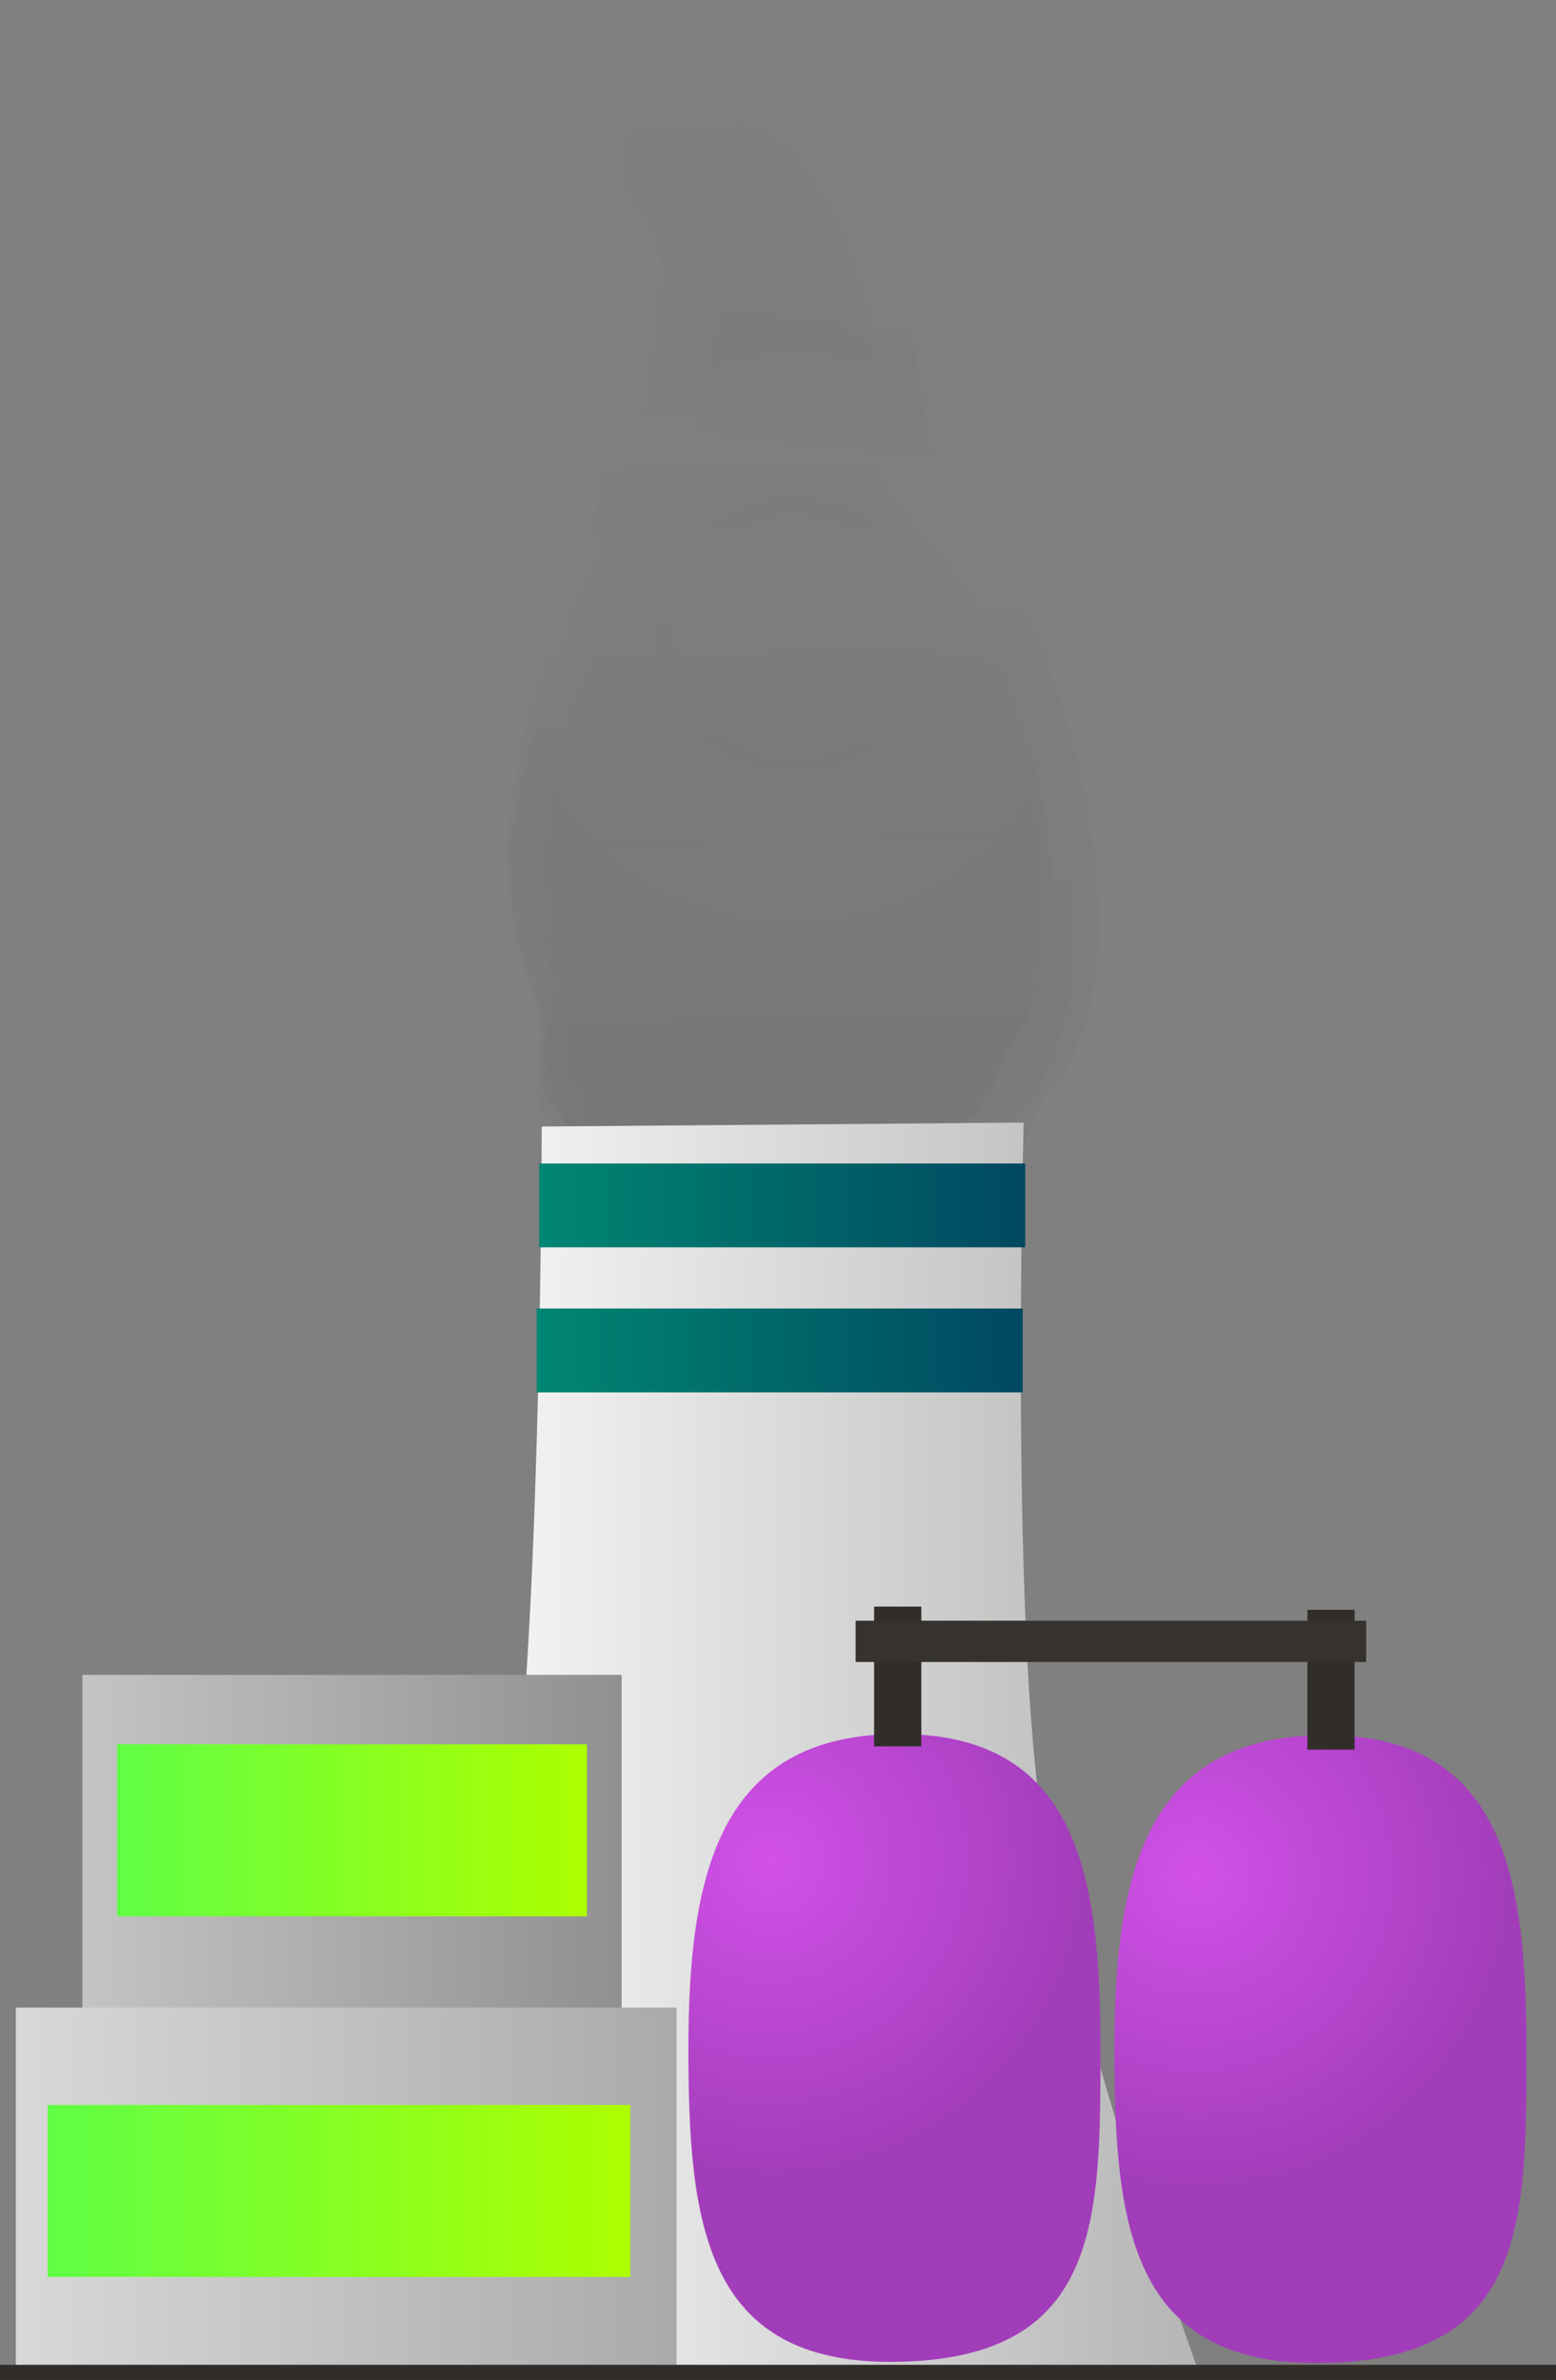 <svg version="1.1" xmlns="http://www.w3.org/2000/svg" xmlns:xlink="http://www.w3.org/1999/xlink" width="134.499" height="205.673" viewBox="0,0,134.499,205.673"><rect x="0" y="0" width="134.499" height="205.673" fill="#808080" stroke="none"/><defs><linearGradient x1="238.372" y1="-20.725" x2="240.797" y2="74.525" gradientUnits="userSpaceOnUse" id="color-1"><stop offset="0" stop-color="#4a4a4a" stop-opacity="0"/><stop offset="1" stop-color="#4a4a4a" stop-opacity="0.047"/></linearGradient><linearGradient x1="244.73" y1="-24.958" x2="241.524" y2="78.032" gradientUnits="userSpaceOnUse" id="color-2"><stop offset="0" stop-color="#292929" stop-opacity="0"/><stop offset="1" stop-color="#292929" stop-opacity="0.035"/></linearGradient><linearGradient x1="250.066" y1="-17.782" x2="239.725" y2="76.561" gradientUnits="userSpaceOnUse" id="color-3"><stop offset="0" stop-color="#383838" stop-opacity="0"/><stop offset="1" stop-color="#383838" stop-opacity="0.027"/></linearGradient><radialGradient cx="241.402" cy="29.63" r="35.538" gradientUnits="userSpaceOnUse" id="color-4"><stop offset="0" stop-color="#4a4a4a" stop-opacity="0"/><stop offset="1" stop-color="#4a4a4a" stop-opacity="0.02"/></radialGradient><linearGradient x1="205.376" y1="125.569" x2="276.302" y2="125.569" gradientUnits="userSpaceOnUse" id="color-5"><stop offset="0" stop-color="#ffffff"/><stop offset="1" stop-color="#b5b5b5"/></linearGradient><linearGradient x1="179.87" y1="149.528" x2="226.484" y2="149.528" gradientUnits="userSpaceOnUse" id="color-6"><stop offset="0" stop-color="#c4c4c4"/><stop offset="1" stop-color="#909090"/></linearGradient><linearGradient x1="203.177" y1="119.398" x2="203.177" y2="179.658" gradientUnits="userSpaceOnUse" id="color-7"><stop offset="0" stop-color="#348317"/><stop offset="1" stop-color="#3c5b0d"/></linearGradient><radialGradient cx="239.347" cy="135.475" r="27.132" gradientUnits="userSpaceOnUse" id="color-8"><stop offset="0" stop-color="#d251e8"/><stop offset="1" stop-color="#a23dba"/></radialGradient><linearGradient x1="250.065" y1="124.508" x2="250.065" y2="178.768" gradientUnits="userSpaceOnUse" id="color-9"><stop offset="0" stop-color="#348317"/><stop offset="1" stop-color="#3c5b0d"/></linearGradient><radialGradient cx="276.146" cy="136.634" r="27.132" gradientUnits="userSpaceOnUse" id="color-10"><stop offset="0" stop-color="#d251e8"/><stop offset="1" stop-color="#a23dba"/></radialGradient><linearGradient x1="286.886" y1="124.613" x2="286.886" y2="178.873" gradientUnits="userSpaceOnUse" id="color-11"><stop offset="0" stop-color="#348317"/><stop offset="1" stop-color="#3c5b0d"/></linearGradient><linearGradient x1="250.348" y1="113.497" x2="250.348" y2="125.576" gradientUnits="userSpaceOnUse" id="color-12"><stop offset="0" stop-color="#348317"/><stop offset="1" stop-color="#3c5b0d"/></linearGradient><linearGradient x1="287.799" y1="113.777" x2="287.799" y2="125.855" gradientUnits="userSpaceOnUse" id="color-13"><stop offset="0" stop-color="#348317"/><stop offset="1" stop-color="#3c5b0d"/></linearGradient><linearGradient x1="219.355" y1="78.828" x2="261.369" y2="78.828" gradientUnits="userSpaceOnUse" id="color-14"><stop offset="0" stop-color="#008672"/><stop offset="1" stop-color="#004861"/></linearGradient><linearGradient x1="240.362" y1="75.206" x2="240.362" y2="82.45" gradientUnits="userSpaceOnUse" id="color-15"><stop offset="0" stop-color="#348317"/><stop offset="1" stop-color="#3c5b0d"/></linearGradient><linearGradient x1="219.139" y1="91.362" x2="261.153" y2="91.362" gradientUnits="userSpaceOnUse" id="color-16"><stop offset="0" stop-color="#008672"/><stop offset="1" stop-color="#004861"/></linearGradient><linearGradient x1="240.146" y1="87.74" x2="240.146" y2="94.984" gradientUnits="userSpaceOnUse" id="color-17"><stop offset="0" stop-color="#348317"/><stop offset="1" stop-color="#3c5b0d"/></linearGradient><linearGradient x1="174.12" y1="163.903" x2="231.234" y2="163.903" gradientUnits="userSpaceOnUse" id="color-18"><stop offset="0" stop-color="#d8d8d8"/><stop offset="1" stop-color="#aaaaaa"/></linearGradient><linearGradient x1="202.677" y1="148.148" x2="202.677" y2="179.658" gradientUnits="userSpaceOnUse" id="color-19"><stop offset="0" stop-color="#348317"/><stop offset="1" stop-color="#3c5b0d"/></linearGradient><linearGradient x1="182.87" y1="132.83" x2="223.484" y2="132.83" gradientUnits="userSpaceOnUse" id="color-20"><stop offset="0" stop-color="#60ff45"/><stop offset="1" stop-color="#adff00"/></linearGradient><linearGradient x1="203.177" y1="125.398" x2="203.177" y2="140.263" gradientUnits="userSpaceOnUse" id="color-21"><stop offset="0" stop-color="#348317"/><stop offset="1" stop-color="#3c5b0d"/></linearGradient><linearGradient x1="176.87" y1="163.997" x2="227.234" y2="163.997" gradientUnits="userSpaceOnUse" id="color-22"><stop offset="0" stop-color="#60ff45"/><stop offset="1" stop-color="#adff00"/></linearGradient><linearGradient x1="202.052" y1="156.564" x2="202.052" y2="171.429" gradientUnits="userSpaceOnUse" id="color-23"><stop offset="0" stop-color="#348317"/><stop offset="1" stop-color="#3c5b0d"/></linearGradient><linearGradient x1="240" y1="179.02" x2="240" y2="180.331" gradientUnits="userSpaceOnUse" id="color-24"><stop offset="0" stop-color="#348317"/><stop offset="1" stop-color="#3c5b0d"/></linearGradient></defs><g transform="translate(-172.75,25.342)"><g data-paper-data="{&quot;isPaintingLayer&quot;:true}" fill-rule="nonzero" stroke-linecap="butt" stroke-linejoin="miter" stroke-miterlimit="10" stroke-dasharray="" stroke-dashoffset="0" style="mix-blend-mode: normal"><path d="M220.097,69.511l-0.031,-0.021l-0.019,-0.086c-0.185,-0.416 -0.295,-0.895 -0.308,-1.409l-0.026,-1.005l0.06,-0.363l-0.009,-0.371l0.074,-0.447l-0.057,-2.228l-0.161,-1.189l0.012,-0.217l-0.046,-0.209l-0.001,-0.027l-0.026,-0.086l-0.174,-0.332l-0.112,-0.395l-0.743,-1.788l-0.041,-0.21l-0.094,-0.179l-0.231,-0.814l-0.143,-0.261l-0.113,-0.375l-0.174,-0.332l-0.508,-1.789l-0.041,-0.482l-0.102,-0.466l-0.006,-0.232l-0.096,-0.44l-0.009,-0.371l-0.078,-0.357l-0.003,-0.114l-0.039,-0.137l-0.041,-0.482l-0.102,-0.466l-0.097,-3.818l0.06,-0.363l-0.009,-0.371l0.074,-0.448l-0.021,-0.835l0.06,-0.363l-0.009,-0.371l0.122,-0.74l0.119,-0.941l0.058,-0.175l0.006,-0.19l0.236,-1.039l0.105,-0.826l0.058,-0.175l0.006,-0.19l0.226,-0.992l0.099,-0.978l0.127,-0.419l0.064,-0.443l0.342,-0.971l0.22,-1.148l0.102,-0.249l0.04,-0.278l1.225,-3.482l0.508,-2.233l0.129,-0.286l0.066,-0.321l0.346,-0.814l0.219,-0.791l0.104,-0.203l0.049,-0.236l0.436,-1.025l0.083,-0.116l0.043,-0.148l0.266,-0.497l0.461,-1.661l0.055,-0.106l0.018,-0.126l1.513,-4.3l0.323,-1.418l0.228,-2.012l0.075,-0.238l0.014,-0.257l0.467,-1.865l0.081,-1.826l0.037,-0.156l-0.01,-0.163l0.251,-1.975l0.228,-2.244l0.079,-2.37l-0.177,-6.951l-0.159,-1.436l-0.296,-1.351l-0.332,-1.345l-0.003,-0.051l-0.02,-0.045l-0.131,-0.6l-0.271,-0.804l-0.012,-0.089l-0.039,-0.075l-0.231,-0.814l-0.143,-0.261l-0.061,-0.2l-0.037,-0.008l-0.168,-0.32l-0.232,-0.242l-0.016,-0.23l-0.257,-0.491l-0.022,-0.079l-0.002,-0.004l-0.175,-0.195l-0.323,-0.59l-0.113,-0.375l-0.106,-0.203l-0.286,-0.349l-0.202,-0.407l-0.251,-0.357l-0.164,-0.395l-0.023,-0.116l-0.322,-0.336l-0.01,-0.15l-0.128,-0.182l-0.164,-0.395l-0.297,-1.505l0.335,-0.705l0.014,-0.829l0.878,-1.05l0.17,-0.12l0.012,-0.03l0.064,-0.024l0.057,-0.04l0.514,-0.173l0.511,-0.19l0.064,-0.003l0.064,-0.022l0.022,0.018l3.88,-0.168l1.219,-0.23l1.037,-0.239l0.166,0.015l0.16,-0.06l0.794,-0.034l0.337,-0.126l0.284,-0.012l0.274,-0.102l0.308,-0.013l0.278,0.078l0.284,-0.012l0.621,0.174l0.228,0.147l0.25,0.061l0.349,0.209l0.158,-0.064l0.26,0.188l0.29,0.081l0.093,0.196l0.397,0.288l0.179,0.069l0.266,0.205l0.294,0.123l0.472,0.382l0.16,0.215l0.201,0.146l0.151,0.184l0.278,0.225l0.16,0.215l0.201,0.146l0.318,0.389l0.125,0.252l0.175,0.195l0.054,0.099l0.079,0.064l0.16,0.215l0.201,0.146l0.318,0.389l0.125,0.252l0.175,0.195l0.609,1.111l1.407,2.286l0.128,0.361l0.187,0.315l0.211,0.626l0.291,0.473l0.128,0.361l0.187,0.315l0.295,0.877l0.24,0.578l0.439,0.887l0.082,0.314l0.144,0.274l0.112,0.395l0.25,0.602l0.063,0.322l0.127,0.288l0.848,3.874l0.139,0.488l0.01,0.118l0.045,0.102l0.325,1.483l0.139,0.488l0.041,0.482l0.102,0.466l0.011,0.433l0.096,0.44l0.002,0.073l0.026,0.065l0.18,0.998l-0.001,0.05l0.016,0.045l0.135,0.879l0.233,0.693l0.036,0.275l0.098,0.248l0.18,0.998l-0.001,0.05l0.016,0.045l0.149,0.967l0.276,0.97l0.02,0.238l0.079,0.216l0.149,0.967l0.276,0.97l0.016,0.189l0.067,0.169l0.147,0.815l0.289,1.016l0.01,0.118l0.045,0.102l0.131,0.6l0.148,0.439l1.049,1.704l0.361,0.329l0.192,0.289l0.239,0.222l0.558,0.851l2.333,2.848l0.497,0.453l0.216,0.324l0.262,0.259l0.38,0.617l0.676,0.825l0.125,0.252l0.175,0.195l0.093,0.169l0.307,0.28l0.257,0.385l0.298,0.331l0.647,1.179l0.054,0.177l0.099,0.14l0.229,0.551l0.352,0.572l0.088,0.249l0.142,0.202l0.328,0.79l0.024,0.124l0.06,0.101l0.295,0.877l0.611,1.471l0.024,0.124l0.06,0.101l0.295,0.877l0.283,0.68l0.024,0.124l0.06,0.101l0.334,0.991l0.027,0.205l0.079,0.18l0.08,0.366l0.301,0.608l0.082,0.314l0.144,0.274l0.339,1.192l0.02,0.238l0.079,0.216l0.13,0.843l0.38,1.058l0.062,0.416l0.127,0.39l0.167,1.371l0.289,1.172l0.011,0.208l0.065,0.191l0.375,2.765l0.179,1.165l-0.009,0.252l0.053,0.242l0.113,4.421l-0.048,0.294l0.019,0.299l-0.128,1.011l-0.058,0.175l-0.006,0.19l-0.171,0.75l0.013,0.516l-0.02,0.119l0.037,0.09l-0.159,0.647l-0.109,0.664l-0.067,0.054l-0.028,0.116l-0.082,0.172l-0.049,0.3l-0.174,0.463l-0.121,0.492l-0.13,0.273l-0.051,0.222l-0.157,0.347l-0.094,0.384l-0.217,0.457l-0.084,0.238l-0.232,0.378l-0.18,0.424l-1.333,1.858l-0.389,0.819l-0.228,0.647l-0.118,0.192l-0.003,0.15l-0.16,0.192l-0.012,0.082l-0.027,0.076l-0.014,0.085l-0.022,0.018l-0.512,1.455l-0.118,0.192l-0.003,0.15l-0.338,0.404l-0.108,0.176l-0.001,0.043l-0.096,0.115l-0.081,0.133l-0.033,0.004l-0.128,0.153l-0.108,0.176l-0.001,0.043l-0.096,0.115l-0.081,0.133l-0.033,0.004l-0.128,0.153l-0.286,0.467l-0.115,0.013l-0.139,0.166l-0.303,0.214l-0.161,0.054l-0.137,0.123l-0.914,0.442l-0.302,0.044l-0.011,0.007l-0.514,0.173l-0.511,0.19l-0.064,0.003l-0.064,0.022l-0.022,-0.018l-0.083,0.004l-0.402,0.123l-0.322,0.156l-0.369,0.053l-0.357,0.133l-0.703,0.03l-0.105,0.051l-0.369,0.053l-0.357,0.133l-0.087,0.004l-0.105,0.051l-0.09,0.013l-0.079,0.059l-0.611,0.228l-0.284,0.012l-0.274,0.102l-0.549,0.024l-0.105,0.051l-0.09,0.013l-0.079,0.059l-0.611,0.228l-0.284,0.012l-0.274,0.102l-1.311,0.057l-0.542,0.166l-0.23,-0.004l-0.221,0.083l-18.944,0.821l-0.363,-0.102l-0.371,-0.021l-0.934,-0.362l-0.057,-0.044l-0.141,0.006l-0.021,0.02l-0.065,-0.016l-0.064,0.003l-0.519,-0.146l-0.522,-0.128l-0.059,-0.035l-0.065,-0.018l-0.014,-0.029l-0.176,-0.105l-0.93,-0.972l-0.101,-1.477l-0.002,-0.005l0.002,-0.004l-0.063,-0.921c-0.572,-0.193 -1.061,-0.666 -1.372,-1.304z" fill="url(#color-1)" stroke="none" stroke-width="0.5"/><path d="M219.503,70.47l-0.032,-0.026l-0.015,-0.094c-0.174,-0.468 -0.264,-0.996 -0.247,-1.552l0.034,-1.086l0.087,-0.385l0.012,-0.401l0.107,-0.475l0.075,-2.409l-0.101,-1.299l0.026,-0.232l-0.037,-0.23l0.001,-0.029l-0.023,-0.095l-0.168,-0.377l-0.097,-0.438l-0.692,-2.006l-0.032,-0.231l-0.09,-0.203l-0.2,-0.902l-0.139,-0.296l-0.099,-0.416l-0.168,-0.377l-0.439,-1.982l-0.015,-0.524l-0.082,-0.513l0.008,-0.251l-0.077,-0.485l0.012,-0.401l-0.062,-0.393l0.004,-0.123l-0.034,-0.152l-0.015,-0.524l-0.082,-0.513l0.129,-4.128l0.087,-0.385l0.012,-0.401l0.107,-0.475l0.028,-0.902l0.087,-0.385l0.012,-0.401l0.177,-0.786l0.186,-1.002l0.073,-0.183l0.018,-0.205l0.318,-1.096l0.164,-0.88l0.073,-0.183l0.018,-0.205l0.304,-1.047l0.167,-1.044l0.163,-0.439l0.096,-0.471l0.428,-1.012l0.308,-1.215l0.125,-0.258l0.06,-0.295l1.535,-3.629l0.684,-2.355l0.157,-0.295l0.091,-0.339l0.423,-0.841l0.285,-0.83l0.125,-0.208l0.067,-0.249l0.533,-1.06l0.096,-0.116l0.056,-0.155l0.318,-0.508l0.599,-1.744l0.066,-0.109l0.027,-0.134l1.895,-4.48l0.434,-1.496l0.369,-2.146l0.096,-0.249l0.031,-0.276l0.617,-1.963l0.198,-1.962l0.05,-0.165l-0.001,-0.177l0.391,-2.104l0.383,-2.397l0.23,-2.548l0.234,-7.516l-0.084,-1.565l-0.236,-1.488l-0.276,-1.486l0,-0.056l-0.019,-0.05l-0.105,-0.661l-0.243,-0.895l-0.007,-0.098l-0.038,-0.085l-0.2,-0.902l-0.139,-0.296l-0.053,-0.222l-0.04,-0.013l-0.161,-0.362l-0.235,-0.285l-0.003,-0.249l-0.248,-0.556l-0.019,-0.087l-0.002,-0.005l-0.177,-0.228l-0.313,-0.669l-0.099,-0.416l-0.102,-0.23l-0.287,-0.406l-0.193,-0.46l-0.249,-0.412l-0.153,-0.443l-0.018,-0.127l-0.327,-0.396l-0.002,-0.163l-0.126,-0.209l-0.153,-0.443l-0.228,-1.655l0.404,-0.725l0.066,-0.892l1.012,-1.041l0.191,-0.112l0.015,-0.031l0.07,-0.019l0.064,-0.037l0.565,-0.133l0.562,-0.152l0.07,0.004l0.071,-0.017l0.023,0.022l4.195,0.222l1.328,-0.122l1.134,-0.15l0.178,0.034l0.176,-0.048l0.858,0.045l0.372,-0.1l0.308,0.016l0.301,-0.082l0.333,0.018l0.295,0.113l0.308,0.016l0.659,0.253l0.237,0.182l0.266,0.092l0.364,0.262l0.175,-0.052l0.269,0.23l0.308,0.118l0.088,0.221l0.411,0.352l0.188,0.093l0.274,0.249l0.31,0.163l0.486,0.461l0.16,0.249l0.208,0.178l0.152,0.215l0.286,0.271l0.16,0.249l0.208,0.178l0.32,0.452l0.119,0.285l0.177,0.228l0.053,0.112l0.082,0.077l0.16,0.249l0.208,0.178l0.32,0.452l0.119,0.285l0.177,0.228l0.589,1.262l1.378,2.612l0.116,0.403l0.182,0.359l0.189,0.697l0.285,0.54l0.116,0.403l0.182,0.359l0.265,0.976l0.224,0.649l0.42,1.003l0.069,0.348l0.138,0.311l0.097,0.438l0.233,0.675l0.049,0.354l0.12,0.324l0.678,4.267l0.12,0.54l0.004,0.128l0.043,0.115l0.259,1.633l0.12,0.54l0.015,0.524l0.082,0.513l-0.015,0.468l0.077,0.485l-0.002,0.079l0.024,0.073l0.133,1.095l-0.004,0.054l0.015,0.05l0.092,0.963l0.209,0.772l0.022,0.3l0.09,0.278l0.133,1.095l-0.004,0.054l0.015,0.05l0.102,1.059l0.238,1.075l0.007,0.259l0.072,0.241l0.102,1.059l0.238,1.075l0.006,0.206l0.062,0.19l0.108,0.895l0.249,1.126l0.004,0.128l0.043,0.115l0.105,0.661l0.132,0.489l1.028,1.948l0.369,0.393l0.19,0.331l0.244,0.264l0.55,0.976l2.342,3.314l0.508,0.541l0.213,0.371l0.267,0.307l0.372,0.705l0.678,0.96l0.119,0.285l0.177,0.228l0.09,0.192l0.314,0.334l0.253,0.442l0.301,0.388l0.626,1.339l0.047,0.197l0.098,0.162l0.213,0.619l0.345,0.653l0.08,0.278l0.141,0.233l0.306,0.887l0.019,0.136l0.059,0.115l0.265,0.976l0.569,1.65l0.019,0.136l0.059,0.115l0.265,0.976l0.263,0.763l0.019,0.136l0.059,0.115l0.299,1.104l0.016,0.223l0.075,0.202l0.064,0.403l0.287,0.687l0.069,0.348l0.138,0.311l0.292,1.321l0.007,0.259l0.072,0.241l0.089,0.923l0.345,1.18l0.042,0.455l0.113,0.434l0.096,1.496l0.24,1.294l-0.001,0.226l0.059,0.212l0.235,3.022l0.122,1.275l-0.025,0.271l0.042,0.267l-0.149,4.78l-0.07,0.312l0.002,0.325l-0.2,1.078l-0.073,0.183l-0.018,0.205l-0.23,0.791l-0.017,0.558l-0.028,0.126l0.035,0.101l-0.211,0.681l-0.159,0.705l-0.075,0.051l-0.038,0.122l-0.099,0.177l-0.072,0.318l-0.216,0.481l-0.16,0.518l-0.156,0.281l-0.068,0.235l-0.191,0.358l-0.125,0.404l-0.262,0.47l-0.105,0.248l-0.274,0.384l-0.221,0.438l-1.551,1.866l-0.47,0.843l-0.285,0.674l-0.139,0.195l-0.012,0.162l-0.185,0.19l-0.018,0.087l-0.034,0.08l-0.02,0.09l-0.025,0.017l-0.641,1.517l-0.139,0.195l-0.012,0.162l-0.389,0.401l-0.127,0.179l-0.003,0.046l-0.111,0.114l-0.096,0.135l-0.035,0.001l-0.147,0.151l-0.127,0.179l-0.003,0.046l-0.111,0.114l-0.096,0.135l-0.035,0.001l-0.147,0.151l-0.338,0.473l-0.125,0.002l-0.16,0.165l-0.34,0.2l-0.177,0.042l-0.156,0.118l-1.013,0.382l-0.328,0.016l-0.012,0.007l-0.565,0.133l-0.562,0.152l-0.07,-0.004l-0.071,0.017l-0.023,-0.022l-0.089,-0.005l-0.441,0.091l-0.357,0.134l-0.402,0.019l-0.394,0.106l-0.76,-0.04l-0.117,0.044l-0.402,0.019l-0.394,0.106l-0.094,-0.005l-0.117,0.044l-0.098,0.005l-0.088,0.056l-0.673,0.182l-0.308,-0.016l-0.301,0.082l-0.594,-0.031l-0.117,0.044l-0.098,0.005l-0.088,0.056l-0.673,0.182l-0.308,-0.016l-0.301,0.082l-1.418,-0.075l-0.595,0.123l-0.248,-0.029l-0.244,0.066l-20.483,-1.085l-0.386,-0.148l-0.399,-0.061l-0.986,-0.488l-0.059,-0.053l-0.153,-0.008l-0.024,0.019l-0.069,-0.024l-0.07,-0.004l-0.551,-0.211l-0.555,-0.192l-0.061,-0.044l-0.069,-0.026l-0.013,-0.033l-0.183,-0.132l-0.943,-1.145l-0.018,-1.603l-0.002,-0.005l0.002,-0.004l-0.011,-1c-0.606,-0.268 -1.104,-0.829 -1.4,-1.549z" fill="url(#color-2)" stroke="none" stroke-width="0.5"/><path d="M220.012,66.914l-0.028,-0.028l-0.007,-0.089c-0.126,-0.451 -0.171,-0.949 -0.115,-1.458l0.109,-0.995l0.107,-0.344l0.04,-0.368l0.132,-0.424l0.242,-2.207l0,-1.207l0.04,-0.211l-0.017,-0.216l0.003,-0.027l-0.014,-0.091l-0.127,-0.367l-0.058,-0.415l-0.493,-1.929l-0.013,-0.216l-0.069,-0.198l-0.119,-0.854l-0.106,-0.29l-0.062,-0.395l-0.127,-0.367l-0.261,-1.877l0.024,-0.484l-0.038,-0.482l0.025,-0.23l-0.036,-0.455l0.04,-0.368l-0.029,-0.369l0.012,-0.113l-0.02,-0.144l0.024,-0.484l-0.038,-0.482l0.414,-3.782l0.107,-0.344l0.04,-0.368l0.132,-0.424l0.091,-0.827l0.107,-0.344l0.04,-0.368l0.219,-0.701l0.243,-0.899l0.081,-0.159l0.032,-0.186l0.372,-0.969l0.214,-0.79l0.081,-0.159l0.032,-0.186l0.355,-0.926l0.229,-0.94l0.181,-0.384l0.122,-0.422l0.466,-0.878l0.37,-1.08l0.134,-0.222l0.076,-0.264l1.672,-3.15l0.798,-2.083l0.166,-0.252l0.108,-0.301l0.45,-0.722l0.322,-0.729l0.13,-0.176l0.079,-0.221l0.567,-0.91l0.097,-0.095l0.062,-0.136l0.329,-0.429l0.676,-1.531l0.068,-0.092l0.035,-0.12l2.064,-3.889l0.507,-1.323l0.493,-1.929l0.106,-0.217l0.048,-0.25l0.709,-1.73l0.323,-1.78l0.058,-0.146l0.012,-0.163l0.511,-1.888l0.525,-2.158l0.395,-2.316l0.755,-6.885l0.035,-1.45l-0.111,-1.397l-0.147,-1.4l0.004,-0.051l-0.013,-0.048l-0.049,-0.621l-0.159,-0.853l0,-0.091l-0.029,-0.083l-0.119,-0.854l-0.106,-0.29l-0.033,-0.211l-0.035,-0.016l-0.122,-0.353l-0.196,-0.291l0.015,-0.23l-0.188,-0.542l-0.012,-0.083l-0.001,-0.005l-0.147,-0.232l-0.24,-0.654l-0.062,-0.395l-0.078,-0.224l-0.235,-0.408l-0.144,-0.447l-0.199,-0.409l-0.109,-0.427l-0.007,-0.119l-0.272,-0.405l0.01,-0.15l-0.101,-0.208l-0.109,-0.427l-0.091,-1.55l0.424,-0.618l0.125,-0.813l1.005,-0.834l0.184,-0.08l0.016,-0.027l0.066,-0.009l0.061,-0.027l0.53,-0.053l0.528,-0.071l0.064,0.012l0.066,-0.007l0.019,0.023l3.843,0.717l1.231,0.05l1.054,0l0.161,0.053l0.165,-0.022l0.786,0.147l0.349,-0.047l0.282,0.053l0.283,-0.038l0.305,0.057l0.264,0.14l0.282,0.053l0.588,0.313l0.205,0.196l0.238,0.117l0.316,0.286l0.165,-0.027l0.23,0.244l0.275,0.146l0.065,0.214l0.353,0.374l0.167,0.109l0.234,0.262l0.273,0.188l0.414,0.483l0.129,0.249l0.179,0.189l0.124,0.216l0.243,0.284l0.129,0.249l0.179,0.189l0.261,0.455l0.089,0.277l0.147,0.232l0.04,0.11l0.07,0.081l0.129,0.249l0.179,0.189l0.261,0.455l0.089,0.277l0.147,0.231l0.452,1.233l1.08,2.571l0.077,0.385l0.142,0.352l0.124,0.664l0.223,0.532l0.077,0.385l0.142,0.352l0.173,0.93l0.159,0.624l0.314,0.974l0.039,0.328l0.105,0.303l0.058,0.415l0.166,0.65l0.019,0.331l0.087,0.312l0.317,4.008l0.071,0.512l-0.006,0.118l0.031,0.111l0.121,1.534l0.071,0.512l-0.024,0.484l0.038,0.482l-0.047,0.429l0.036,0.455l-0.008,0.073l0.017,0.07l0.043,1.024l-0.007,0.049l0.01,0.048l0.016,0.897l0.137,0.735l-0.001,0.279l0.063,0.267l0.043,1.024l-0.007,0.049l0.01,0.048l0.017,0.986l0.142,1.018l-0.012,0.239l0.049,0.231l0.017,0.986l0.142,1.018l-0.01,0.19l0.043,0.182l0.036,0.836l0.148,1.066l-0.006,0.118l0.031,0.111l0.049,0.621l0.087,0.466l0.805,1.917l0.311,0.406l0.151,0.328l0.206,0.273l0.436,0.965l1.916,3.335l0.429,0.559l0.169,0.368l0.223,0.315l0.291,0.694l0.555,0.966l0.089,0.277l0.147,0.232l0.069,0.188l0.265,0.346l0.201,0.438l0.249,0.394l0.479,1.308l0.029,0.187l0.078,0.161l0.152,0.595l0.27,0.643l0.053,0.265l0.113,0.231l0.218,0.853l0.008,0.128l0.046,0.113l0.173,0.93l0.405,1.587l0.008,0.128l0.046,0.113l0.173,0.93l0.187,0.734l0.008,0.128l0.046,0.113l0.196,1.052l-0.001,0.207l0.054,0.195l0.03,0.378l0.215,0.667l0.039,0.328l0.105,0.303l0.174,1.251l-0.012,0.239l0.049,0.231l0.015,0.86l0.233,1.128l0.006,0.424l0.073,0.413l-0.019,1.388l0.128,1.22l-0.017,0.208l0.039,0.203l-0,2.808l0.021,1.188l-0.043,0.246l0.02,0.251l-0.48,4.379l-0.087,0.278l-0.022,0.299l-0.262,0.967l-0.081,0.159l-0.032,0.186l-0.268,0.7l-0.056,0.511l-0.035,0.112l0.025,0.097l-0.243,0.601l-0.197,0.629l-0.073,0.038l-0.043,0.107l-0.104,0.151l-0.089,0.284l-0.234,0.416l-0.184,0.457l-0.164,0.239l-0.08,0.207l-0.201,0.306l-0.144,0.356l-0.275,0.4l-0.114,0.215l-0.279,0.32l-0.234,0.376l-1.56,1.527l-0.492,0.718l-0.31,0.585l-0.142,0.162l-0.023,0.148l-0.184,0.152l-0.023,0.078l-0.037,0.069l-0.025,0.08l-0.024,0.012l-0.699,1.317l-0.142,0.162l-0.023,0.148l-0.387,0.321l-0.13,0.149l-0.006,0.042l-0.11,0.091l-0.098,0.112l-0.033,-0.004l-0.146,0.121l-0.13,0.149l-0.006,0.042l-0.11,0.091l-0.098,0.112l-0.033,-0.004l-0.146,0.121l-0.344,0.394l-0.115,-0.013l-0.159,0.132l-0.327,0.142l-0.166,0.017l-0.152,0.089l-0.959,0.227l-0.303,-0.026l-0.011,0.005l-0.53,0.053l-0.528,0.071l-0.064,-0.012l-0.066,0.007l-0.019,-0.023l-0.082,-0.015l-0.412,0.03l-0.338,0.08l-0.371,-0.032l-0.37,0.05l-0.697,-0.13l-0.11,0.026l-0.371,-0.032l-0.37,0.05l-0.086,-0.016l-0.11,0.026l-0.09,-0.008l-0.085,0.04l-0.632,0.085l-0.282,-0.053l-0.283,0.038l-0.544,-0.101l-0.11,0.026l-0.09,-0.008l-0.085,0.04l-0.632,0.085l-0.282,-0.053l-0.283,0.038l-1.299,-0.242l-0.556,0.04l-0.226,-0.057l-0.229,0.031l-18.763,-3.501l-0.344,-0.183l-0.363,-0.105l-0.872,-0.569l-0.05,-0.056l-0.14,-0.026l-0.023,0.015l-0.062,-0.031l-0.064,-0.012l-0.492,-0.262l-0.497,-0.245l-0.053,-0.048l-0.061,-0.033l-0.01,-0.032l-0.159,-0.144l-0.786,-1.168l0.098,-1.477l-0.002,-0.005l0.002,-0.003l0.061,-0.921c-0.538,-0.32 -0.956,-0.897 -1.177,-1.596z" fill="url(#color-3)" stroke="none" stroke-width="0.5"/><path d="M222.056,67.434l-0.028,-0.022l-0.013,-0.08c-0.151,-0.397 -0.232,-0.847 -0.221,-1.321l0.021,-0.927l0.071,-0.33l0.008,-0.342l0.088,-0.406l0.047,-2.056l-0.095,-1.107l0.02,-0.199l-0.033,-0.196l0.001,-0.025l-0.02,-0.081l-0.146,-0.319l-0.086,-0.372l-0.604,-1.703l-0.029,-0.197l-0.078,-0.172l-0.176,-0.767l-0.12,-0.251l-0.088,-0.354l-0.146,-0.319l-0.388,-1.686l-0.016,-0.447l-0.073,-0.437l0.005,-0.214l-0.069,-0.413l0.008,-0.342l-0.056,-0.335l0.002,-0.105l-0.03,-0.129l-0.016,-0.447l-0.073,-0.437l0.081,-3.523l0.071,-0.33l0.008,-0.342l0.088,-0.406l0.018,-0.77l0.071,-0.33l0.008,-0.342l0.145,-0.672l0.152,-0.857l0.061,-0.157l0.014,-0.175l0.264,-0.939l0.134,-0.753l0.061,-0.157l0.014,-0.175l0.252,-0.897l0.135,-0.893l0.136,-0.376l0.078,-0.403l0.358,-0.868l0.254,-1.04l0.105,-0.222l0.049,-0.253l1.284,-3.114l0.567,-2.017l0.132,-0.254l0.075,-0.29l0.355,-0.723l0.237,-0.712l0.105,-0.179l0.055,-0.213l0.448,-0.91l0.082,-0.1l0.047,-0.133l0.267,-0.437l0.499,-1.495l0.055,-0.094l0.022,-0.114l1.585,-3.844l0.36,-1.281l0.3,-1.835l0.08,-0.214l0.024,-0.236l0.513,-1.682l0.156,-1.676l0.041,-0.141l-0.002,-0.151l0.319,-1.8l0.311,-2.049l0.179,-2.177l0.148,-6.415l-0.083,-1.334l-0.212,-1.266l-0.246,-1.264l-0,-0.048l-0.016,-0.043l-0.094,-0.563l-0.213,-0.761l-0.007,-0.083l-0.033,-0.072l-0.176,-0.767l-0.12,-0.251l-0.047,-0.189l-0.034,-0.01l-0.14,-0.307l-0.203,-0.241l-0.004,-0.213l-0.215,-0.472l-0.017,-0.074l-0.002,-0.004l-0.153,-0.193l-0.271,-0.567l-0.088,-0.354l-0.089,-0.195l-0.248,-0.343l-0.167,-0.39l-0.215,-0.348l-0.134,-0.376l-0.016,-0.108l-0.281,-0.334l-0.003,-0.139l-0.109,-0.177l-0.134,-0.376l-0.206,-1.409l0.34,-0.623l0.05,-0.762l0.856,-0.9l0.162,-0.098l0.013,-0.027l0.06,-0.017l0.054,-0.033l0.481,-0.12l0.479,-0.136l0.059,0.002l0.06,-0.015l0.02,0.018l3.58,0.14l1.132,-0.119l0.966,-0.142l0.152,0.027l0.15,-0.043l0.732,0.029l0.316,-0.09l0.262,0.01l0.257,-0.073l0.284,0.011l0.253,0.093l0.262,0.01l0.564,0.208l0.204,0.152l0.228,0.075l0.312,0.219l0.149,-0.047l0.231,0.193l0.264,0.097l0.077,0.188l0.353,0.295l0.161,0.077l0.236,0.209l0.265,0.135l0.418,0.388l0.138,0.211l0.179,0.15l0.131,0.181l0.246,0.228l0.138,0.211l0.179,0.15l0.276,0.382l0.104,0.242l0.153,0.193l0.046,0.095l0.07,0.065l0.138,0.211l0.179,0.15l0.276,0.382l0.104,0.242l0.153,0.193l0.512,1.069l1.194,2.212l0.101,0.343l0.158,0.304l0.166,0.593l0.247,0.458l0.101,0.343l0.158,0.304l0.232,0.83l0.195,0.551l0.365,0.851l0.062,0.296l0.12,0.263l0.086,0.372l0.203,0.573l0.044,0.301l0.104,0.275l0.608,3.632l0.106,0.46l0.004,0.109l0.037,0.098l0.233,1.39l0.106,0.46l0.016,0.447l0.073,0.437l-0.009,0.399l0.069,0.413l-0.002,0.068l0.021,0.062l0.121,0.933l-0.003,0.046l0.013,0.043l0.085,0.82l0.184,0.656l0.021,0.256l0.079,0.236l0.121,0.933l-0.003,0.046l0.013,0.043l0.094,0.902l0.211,0.915l0.008,0.221l0.063,0.205l0.094,0.902l0.211,0.915l0.006,0.176l0.054,0.161l0.099,0.762l0.22,0.958l0.004,0.109l0.037,0.098l0.094,0.563l0.116,0.415l0.89,1.649l0.318,0.331l0.164,0.28l0.21,0.222l0.476,0.826l2.021,2.8l0.437,0.455l0.184,0.314l0.23,0.259l0.322,0.597l0.585,0.811l0.104,0.242l0.153,0.193l0.078,0.163l0.27,0.281l0.219,0.374l0.26,0.327l0.543,1.135l0.042,0.167l0.085,0.137l0.186,0.525l0.299,0.553l0.07,0.236l0.122,0.197l0.267,0.753l0.017,0.116l0.051,0.098l0.232,0.83l0.497,1.401l0.017,0.116l0.051,0.098l0.232,0.83l0.23,0.648l0.017,0.116l0.051,0.098l0.263,0.938l0.015,0.19l0.065,0.172l0.057,0.343l0.25,0.583l0.062,0.296l0.12,0.263l0.259,1.124l0.008,0.22l0.063,0.205l0.082,0.786l0.302,1.003l0.039,0.388l0.1,0.369l0.092,1.275l0.214,1.101l0,0.193l0.052,0.181l0.222,2.575l0.113,1.086l-0.02,0.231l0.038,0.227l-0.094,4.08l-0.058,0.267l0.004,0.277l-0.163,0.922l-0.061,0.157l-0.014,0.175l-0.191,0.678l-0.011,0.476l-0.023,0.108l0.03,0.086l-0.175,0.584l-0.13,0.603l-0.064,0.044l-0.031,0.104l-0.083,0.152l-0.059,0.272l-0.181,0.413l-0.133,0.443l-0.132,0.241l-0.057,0.201l-0.16,0.307l-0.104,0.346l-0.22,0.404l-0.088,0.213l-0.231,0.331l-0.185,0.377l-1.31,1.61l-0.395,0.725l-0.238,0.578l-0.117,0.168l-0.009,0.138l-0.156,0.164l-0.015,0.074l-0.028,0.068l-0.017,0.077l-0.021,0.015l-0.537,1.301l-0.117,0.168l-0.009,0.138l-0.329,0.346l-0.107,0.154l-0.003,0.039l-0.094,0.098l-0.081,0.116l-0.03,0.001l-0.124,0.131l-0.107,0.154l-0.003,0.039l-0.094,0.098l-0.081,0.116l-0.03,0.001l-0.124,0.131l-0.285,0.408l-0.106,0.004l-0.136,0.143l-0.289,0.174l-0.151,0.038l-0.132,0.102l-0.861,0.337l-0.28,0.017l-0.01,0.006l-0.481,0.12l-0.479,0.136l-0.059,-0.002l-0.06,0.015l-0.02,-0.018l-0.076,-0.003l-0.376,0.083l-0.303,0.119l-0.342,0.021l-0.335,0.095l-0.649,-0.025l-0.099,0.039l-0.342,0.021l-0.335,0.095l-0.08,-0.003l-0.099,0.039l-0.084,0.005l-0.075,0.048l-0.573,0.163l-0.262,-0.01l-0.257,0.073l-0.507,-0.02l-0.099,0.039l-0.084,0.005l-0.075,0.048l-0.573,0.163l-0.262,-0.01l-0.257,0.073l-1.21,-0.047l-0.507,0.112l-0.212,-0.021l-0.208,0.059l-17.482,-0.685l-0.33,-0.121l-0.341,-0.048l-0.844,-0.404l-0.05,-0.045l-0.13,-0.005l-0.02,0.017l-0.059,-0.02l-0.059,-0.002l-0.472,-0.174l-0.475,-0.157l-0.052,-0.037l-0.059,-0.022l-0.011,-0.028l-0.157,-0.111l-0.813,-0.966l-0.027,-1.368l-0.002,-0.004l0.002,-0.003l-0.017,-0.853c-0.518,-0.221 -0.947,-0.694 -1.205,-1.305z" fill="url(#color-4)" stroke="none" stroke-width="0.5"/><path d="M205.376,179.47c0,0 9.427,-30.462 11.805,-48.459c2.355,-17.821 2.393,-59 2.393,-59l41.661,-0.341c0,0 -1.128,40.949 1.426,59.223c2.465,17.637 13.641,48.578 13.641,48.578z" fill="url(#color-5)" stroke="none" stroke-width="0"/><path d="M179.87,179.658v-60.26h46.614v60.26z" fill="url(#color-6)" stroke="url(#color-7)" stroke-width="0"/><path d="M267.874,151.638c0,14.983 0.014,26.931 -17.809,27.13c-16.496,0.184 -17.809,-12.146 -17.809,-27.13c0,-14.983 2.645,-26.923 17.809,-27.13c15.825,-0.216 17.809,12.146 17.809,27.13z" fill="url(#color-8)" stroke="url(#color-9)" stroke-width="0"/><path d="M304.695,151.743c0,14.983 0.014,26.931 -17.809,27.13c-16.496,0.184 -17.809,-12.146 -17.809,-27.13c0,-14.983 2.645,-26.923 17.809,-27.13c15.825,-0.216 17.809,12.146 17.809,27.13z" fill="url(#color-10)" stroke="url(#color-11)" stroke-width="0"/><path d="M248.308,125.576v-12.079h4.08v12.079z" fill="#312d29" stroke="url(#color-12)" stroke-width="0"/><path d="M285.759,125.855v-12.079h4.08v12.079z" fill="#312d29" stroke="url(#color-13)" stroke-width="0"/><path d="M246.709,118.283v-3.565h44.129v3.565z" fill="#36322e" stroke="none" stroke-width="0"/><path d="M219.355,82.45v-7.244h42.014v7.244z" fill="url(#color-14)" stroke="url(#color-15)" stroke-width="0"/><path d="M219.139,94.984v-7.244h42.014v7.244z" fill="url(#color-16)" stroke="url(#color-17)" stroke-width="0"/><path d="M174.12,179.658v-31.51h57.114v31.51z" fill="url(#color-18)" stroke="url(#color-19)" stroke-width="0"/><path d="M182.87,140.263v-14.865h40.614v14.865z" fill="url(#color-20)" stroke="url(#color-21)" stroke-width="0"/><path d="M176.87,171.429v-14.865h50.364v14.865z" fill="url(#color-22)" stroke="url(#color-23)" stroke-width="0"/><path d="M172.75,180.331v-1.31h134.499v1.31z" fill="#312d29" stroke="url(#color-24)" stroke-width="0"/></g></g></svg>